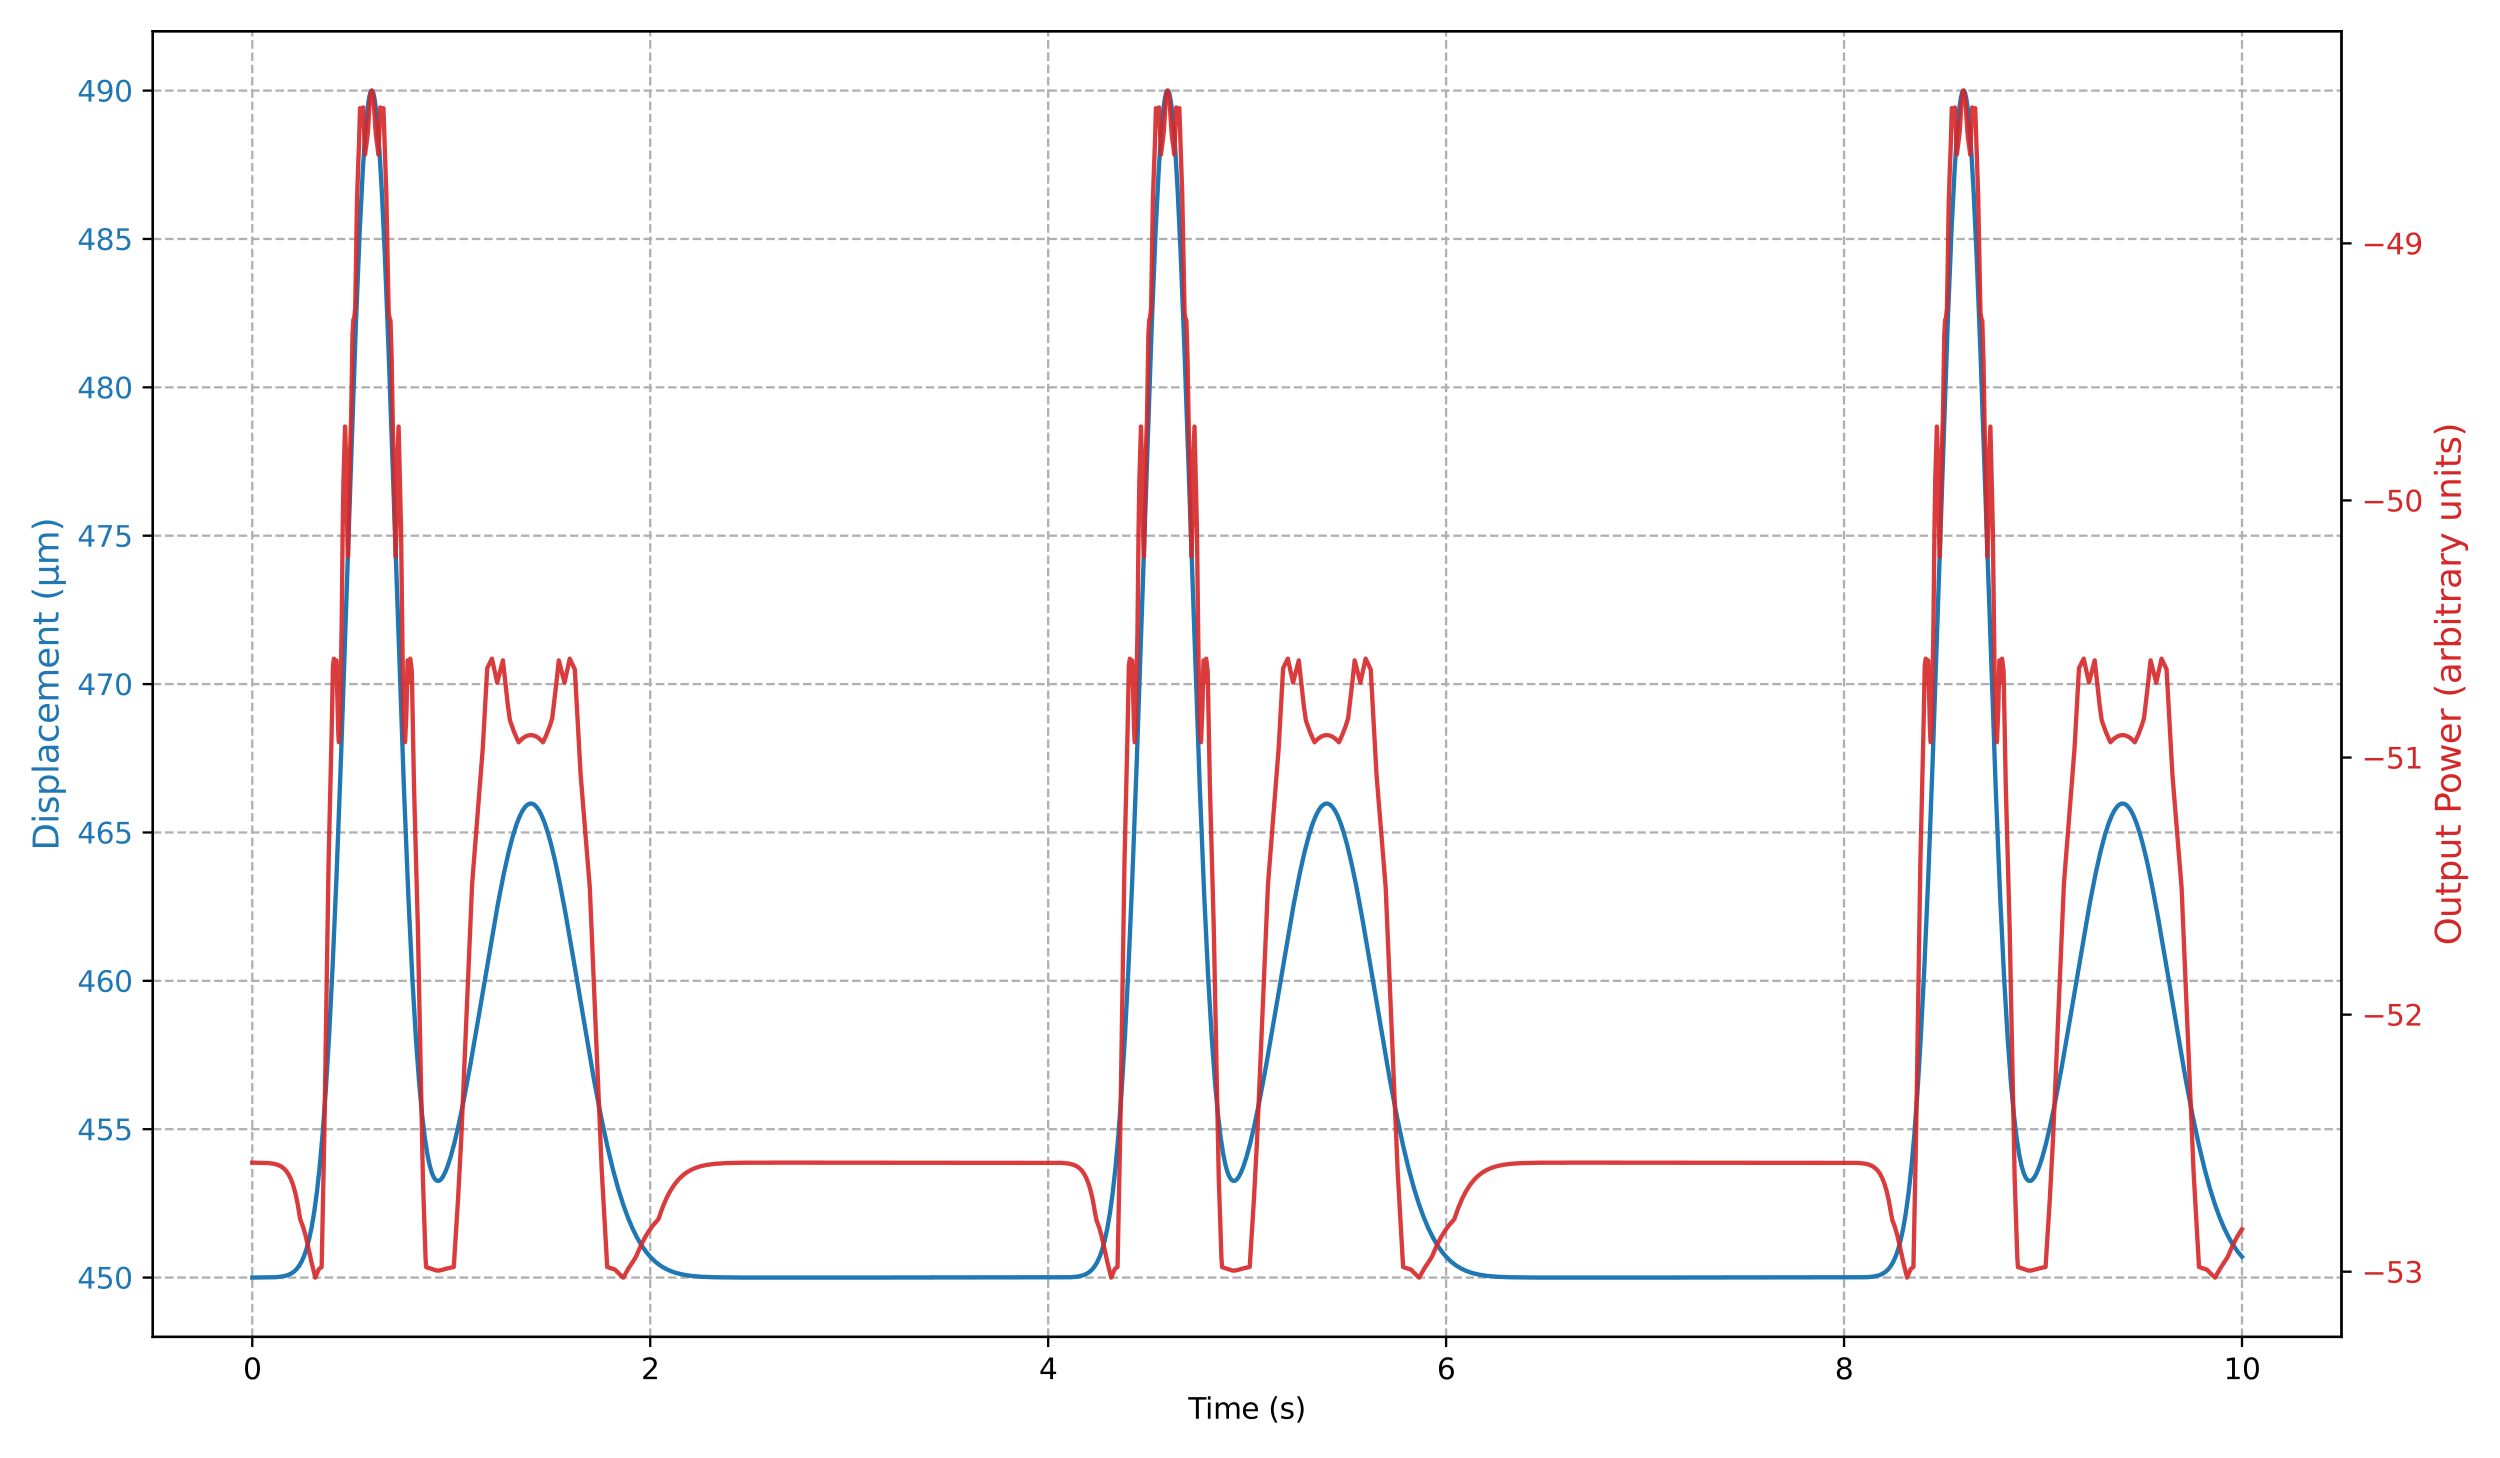 <?xml version="1.0" encoding="utf-8" standalone="no"?>
<!DOCTYPE svg PUBLIC "-//W3C//DTD SVG 1.1//EN"
  "http://www.w3.org/Graphics/SVG/1.1/DTD/svg11.dtd">
<svg xmlns:xlink="http://www.w3.org/1999/xlink" width="864pt" height="504pt" viewBox="0 0 864 504" xmlns="http://www.w3.org/2000/svg" version="1.1">
 <defs>
  <style type="text/css">*{stroke-linejoin: round; stroke-linecap: butt}</style>
 </defs>
 <g id="figure_1">
  <g id="patch_1">
   <path d="M 0 504 
L 864 504 
L 864 0 
L 0 0 
z
" style="fill: #ffffff"/>
  </g>
  <g id="axes_1">
   <g id="patch_2">
    <path d="M 52.805 462.04 
L 809.215 462.04 
L 809.215 10.8 
L 52.805 10.8 
z
" style="fill: #ffffff"/>
   </g>
   <g id="matplotlib.axis_1">
    <g id="xtick_1">
     <g id="line2d_1">
      <path d="M 87.187 462.04 
L 87.187 10.8 
" clip-path="url(#p246aebdfcf)" style="fill: none; stroke-dasharray: 2.96,1.28; stroke-dashoffset: 0; stroke: #b0b0b0; stroke-width: 0.8"/>
     </g>
     <g id="line2d_2">
      <defs>
       <path id="mb5b4cd0e17" d="M 0 0 
L 0 3.5 
" style="stroke: #000000; stroke-width: 0.8"/>
      </defs>
      <g>
       <use xlink:href="#mb5b4cd0e17" x="87.187" y="462.04" style="stroke: #000000; stroke-width: 0.8"/>
      </g>
     </g>
     <g id="text_1">
      <!-- 0 -->
      <g transform="translate(84.006 476.638) scale(0.1 -0.1)">
       <defs>
        <path id="DejaVuSans-30" d="M 2034 4250 
Q 1547 4250 1301 3770 
Q 1056 3291 1056 2328 
Q 1056 1369 1301 889 
Q 1547 409 2034 409 
Q 2525 409 2770 889 
Q 3016 1369 3016 2328 
Q 3016 3291 2770 3770 
Q 2525 4250 2034 4250 
z
M 2034 4750 
Q 2819 4750 3233 4129 
Q 3647 3509 3647 2328 
Q 3647 1150 3233 529 
Q 2819 -91 2034 -91 
Q 1250 -91 836 529 
Q 422 1150 422 2328 
Q 422 3509 836 4129 
Q 1250 4750 2034 4750 
z
" transform="scale(0.016)"/>
       </defs>
       <use xlink:href="#DejaVuSans-30"/>
      </g>
     </g>
    </g>
    <g id="xtick_2">
     <g id="line2d_3">
      <path d="M 224.717 462.04 
L 224.717 10.8 
" clip-path="url(#p246aebdfcf)" style="fill: none; stroke-dasharray: 2.96,1.28; stroke-dashoffset: 0; stroke: #b0b0b0; stroke-width: 0.8"/>
     </g>
     <g id="line2d_4">
      <g>
       <use xlink:href="#mb5b4cd0e17" x="224.717" y="462.04" style="stroke: #000000; stroke-width: 0.8"/>
      </g>
     </g>
     <g id="text_2">
      <!-- 2 -->
      <g transform="translate(221.536 476.638) scale(0.1 -0.1)">
       <defs>
        <path id="DejaVuSans-32" d="M 1228 531 
L 3431 531 
L 3431 0 
L 469 0 
L 469 531 
Q 828 903 1448 1529 
Q 2069 2156 2228 2338 
Q 2531 2678 2651 2914 
Q 2772 3150 2772 3378 
Q 2772 3750 2511 3984 
Q 2250 4219 1831 4219 
Q 1534 4219 1204 4116 
Q 875 4013 500 3803 
L 500 4441 
Q 881 4594 1212 4672 
Q 1544 4750 1819 4750 
Q 2544 4750 2975 4387 
Q 3406 4025 3406 3419 
Q 3406 3131 3298 2873 
Q 3191 2616 2906 2266 
Q 2828 2175 2409 1742 
Q 1991 1309 1228 531 
z
" transform="scale(0.016)"/>
       </defs>
       <use xlink:href="#DejaVuSans-32"/>
      </g>
     </g>
    </g>
    <g id="xtick_3">
     <g id="line2d_5">
      <path d="M 362.247 462.04 
L 362.247 10.8 
" clip-path="url(#p246aebdfcf)" style="fill: none; stroke-dasharray: 2.96,1.28; stroke-dashoffset: 0; stroke: #b0b0b0; stroke-width: 0.8"/>
     </g>
     <g id="line2d_6">
      <g>
       <use xlink:href="#mb5b4cd0e17" x="362.247" y="462.04" style="stroke: #000000; stroke-width: 0.8"/>
      </g>
     </g>
     <g id="text_3">
      <!-- 4 -->
      <g transform="translate(359.066 476.638) scale(0.1 -0.1)">
       <defs>
        <path id="DejaVuSans-34" d="M 2419 4116 
L 825 1625 
L 2419 1625 
L 2419 4116 
z
M 2253 4666 
L 3047 4666 
L 3047 1625 
L 3713 1625 
L 3713 1100 
L 3047 1100 
L 3047 0 
L 2419 0 
L 2419 1100 
L 313 1100 
L 313 1709 
L 2253 4666 
z
" transform="scale(0.016)"/>
       </defs>
       <use xlink:href="#DejaVuSans-34"/>
      </g>
     </g>
    </g>
    <g id="xtick_4">
     <g id="line2d_7">
      <path d="M 499.777 462.04 
L 499.777 10.8 
" clip-path="url(#p246aebdfcf)" style="fill: none; stroke-dasharray: 2.96,1.28; stroke-dashoffset: 0; stroke: #b0b0b0; stroke-width: 0.8"/>
     </g>
     <g id="line2d_8">
      <g>
       <use xlink:href="#mb5b4cd0e17" x="499.777" y="462.04" style="stroke: #000000; stroke-width: 0.8"/>
      </g>
     </g>
     <g id="text_4">
      <!-- 6 -->
      <g transform="translate(496.595 476.638) scale(0.1 -0.1)">
       <defs>
        <path id="DejaVuSans-36" d="M 2113 2584 
Q 1688 2584 1439 2293 
Q 1191 2003 1191 1497 
Q 1191 994 1439 701 
Q 1688 409 2113 409 
Q 2538 409 2786 701 
Q 3034 994 3034 1497 
Q 3034 2003 2786 2293 
Q 2538 2584 2113 2584 
z
M 3366 4563 
L 3366 3988 
Q 3128 4100 2886 4159 
Q 2644 4219 2406 4219 
Q 1781 4219 1451 3797 
Q 1122 3375 1075 2522 
Q 1259 2794 1537 2939 
Q 1816 3084 2150 3084 
Q 2853 3084 3261 2657 
Q 3669 2231 3669 1497 
Q 3669 778 3244 343 
Q 2819 -91 2113 -91 
Q 1303 -91 875 529 
Q 447 1150 447 2328 
Q 447 3434 972 4092 
Q 1497 4750 2381 4750 
Q 2619 4750 2861 4703 
Q 3103 4656 3366 4563 
z
" transform="scale(0.016)"/>
       </defs>
       <use xlink:href="#DejaVuSans-36"/>
      </g>
     </g>
    </g>
    <g id="xtick_5">
     <g id="line2d_9">
      <path d="M 637.306 462.04 
L 637.306 10.8 
" clip-path="url(#p246aebdfcf)" style="fill: none; stroke-dasharray: 2.96,1.28; stroke-dashoffset: 0; stroke: #b0b0b0; stroke-width: 0.8"/>
     </g>
     <g id="line2d_10">
      <g>
       <use xlink:href="#mb5b4cd0e17" x="637.306" y="462.04" style="stroke: #000000; stroke-width: 0.8"/>
      </g>
     </g>
     <g id="text_5">
      <!-- 8 -->
      <g transform="translate(634.125 476.638) scale(0.1 -0.1)">
       <defs>
        <path id="DejaVuSans-38" d="M 2034 2216 
Q 1584 2216 1326 1975 
Q 1069 1734 1069 1313 
Q 1069 891 1326 650 
Q 1584 409 2034 409 
Q 2484 409 2743 651 
Q 3003 894 3003 1313 
Q 3003 1734 2745 1975 
Q 2488 2216 2034 2216 
z
M 1403 2484 
Q 997 2584 770 2862 
Q 544 3141 544 3541 
Q 544 4100 942 4425 
Q 1341 4750 2034 4750 
Q 2731 4750 3128 4425 
Q 3525 4100 3525 3541 
Q 3525 3141 3298 2862 
Q 3072 2584 2669 2484 
Q 3125 2378 3379 2068 
Q 3634 1759 3634 1313 
Q 3634 634 3220 271 
Q 2806 -91 2034 -91 
Q 1263 -91 848 271 
Q 434 634 434 1313 
Q 434 1759 690 2068 
Q 947 2378 1403 2484 
z
M 1172 3481 
Q 1172 3119 1398 2916 
Q 1625 2713 2034 2713 
Q 2441 2713 2670 2916 
Q 2900 3119 2900 3481 
Q 2900 3844 2670 4047 
Q 2441 4250 2034 4250 
Q 1625 4250 1398 4047 
Q 1172 3844 1172 3481 
z
" transform="scale(0.016)"/>
       </defs>
       <use xlink:href="#DejaVuSans-38"/>
      </g>
     </g>
    </g>
    <g id="xtick_6">
     <g id="line2d_11">
      <path d="M 774.836 462.04 
L 774.836 10.8 
" clip-path="url(#p246aebdfcf)" style="fill: none; stroke-dasharray: 2.96,1.28; stroke-dashoffset: 0; stroke: #b0b0b0; stroke-width: 0.8"/>
     </g>
     <g id="line2d_12">
      <g>
       <use xlink:href="#mb5b4cd0e17" x="774.836" y="462.04" style="stroke: #000000; stroke-width: 0.8"/>
      </g>
     </g>
     <g id="text_6">
      <!-- 10 -->
      <g transform="translate(768.474 476.638) scale(0.1 -0.1)">
       <defs>
        <path id="DejaVuSans-31" d="M 794 531 
L 1825 531 
L 1825 4091 
L 703 3866 
L 703 4441 
L 1819 4666 
L 2450 4666 
L 2450 531 
L 3481 531 
L 3481 0 
L 794 0 
L 794 531 
z
" transform="scale(0.016)"/>
       </defs>
       <use xlink:href="#DejaVuSans-31"/>
       <use xlink:href="#DejaVuSans-30" x="63.623"/>
      </g>
     </g>
    </g>
    <g id="text_7">
     <!-- Time (s) -->
     <g transform="translate(410.681 490.317) scale(0.1 -0.1)">
      <defs>
       <path id="DejaVuSans-54" d="M -19 4666 
L 3928 4666 
L 3928 4134 
L 2272 4134 
L 2272 0 
L 1638 0 
L 1638 4134 
L -19 4134 
L -19 4666 
z
" transform="scale(0.016)"/>
       <path id="DejaVuSans-69" d="M 603 3500 
L 1178 3500 
L 1178 0 
L 603 0 
L 603 3500 
z
M 603 4863 
L 1178 4863 
L 1178 4134 
L 603 4134 
L 603 4863 
z
" transform="scale(0.016)"/>
       <path id="DejaVuSans-6d" d="M 3328 2828 
Q 3544 3216 3844 3400 
Q 4144 3584 4550 3584 
Q 5097 3584 5394 3201 
Q 5691 2819 5691 2113 
L 5691 0 
L 5113 0 
L 5113 2094 
Q 5113 2597 4934 2840 
Q 4756 3084 4391 3084 
Q 3944 3084 3684 2787 
Q 3425 2491 3425 1978 
L 3425 0 
L 2847 0 
L 2847 2094 
Q 2847 2600 2669 2842 
Q 2491 3084 2119 3084 
Q 1678 3084 1418 2786 
Q 1159 2488 1159 1978 
L 1159 0 
L 581 0 
L 581 3500 
L 1159 3500 
L 1159 2956 
Q 1356 3278 1631 3431 
Q 1906 3584 2284 3584 
Q 2666 3584 2933 3390 
Q 3200 3197 3328 2828 
z
" transform="scale(0.016)"/>
       <path id="DejaVuSans-65" d="M 3597 1894 
L 3597 1613 
L 953 1613 
Q 991 1019 1311 708 
Q 1631 397 2203 397 
Q 2534 397 2845 478 
Q 3156 559 3463 722 
L 3463 178 
Q 3153 47 2828 -22 
Q 2503 -91 2169 -91 
Q 1331 -91 842 396 
Q 353 884 353 1716 
Q 353 2575 817 3079 
Q 1281 3584 2069 3584 
Q 2775 3584 3186 3129 
Q 3597 2675 3597 1894 
z
M 3022 2063 
Q 3016 2534 2758 2815 
Q 2500 3097 2075 3097 
Q 1594 3097 1305 2825 
Q 1016 2553 972 2059 
L 3022 2063 
z
" transform="scale(0.016)"/>
       <path id="DejaVuSans-20" transform="scale(0.016)"/>
       <path id="DejaVuSans-28" d="M 1984 4856 
Q 1566 4138 1362 3434 
Q 1159 2731 1159 2009 
Q 1159 1288 1364 580 
Q 1569 -128 1984 -844 
L 1484 -844 
Q 1016 -109 783 600 
Q 550 1309 550 2009 
Q 550 2706 781 3412 
Q 1013 4119 1484 4856 
L 1984 4856 
z
" transform="scale(0.016)"/>
       <path id="DejaVuSans-73" d="M 2834 3397 
L 2834 2853 
Q 2591 2978 2328 3040 
Q 2066 3103 1784 3103 
Q 1356 3103 1142 2972 
Q 928 2841 928 2578 
Q 928 2378 1081 2264 
Q 1234 2150 1697 2047 
L 1894 2003 
Q 2506 1872 2764 1633 
Q 3022 1394 3022 966 
Q 3022 478 2636 193 
Q 2250 -91 1575 -91 
Q 1294 -91 989 -36 
Q 684 19 347 128 
L 347 722 
Q 666 556 975 473 
Q 1284 391 1588 391 
Q 1994 391 2212 530 
Q 2431 669 2431 922 
Q 2431 1156 2273 1281 
Q 2116 1406 1581 1522 
L 1381 1569 
Q 847 1681 609 1914 
Q 372 2147 372 2553 
Q 372 3047 722 3315 
Q 1072 3584 1716 3584 
Q 2034 3584 2315 3537 
Q 2597 3491 2834 3397 
z
" transform="scale(0.016)"/>
       <path id="DejaVuSans-29" d="M 513 4856 
L 1013 4856 
Q 1481 4119 1714 3412 
Q 1947 2706 1947 2009 
Q 1947 1309 1714 600 
Q 1481 -109 1013 -844 
L 513 -844 
Q 928 -128 1133 580 
Q 1338 1288 1338 2009 
Q 1338 2731 1133 3434 
Q 928 4138 513 4856 
z
" transform="scale(0.016)"/>
      </defs>
      <use xlink:href="#DejaVuSans-54"/>
      <use xlink:href="#DejaVuSans-69" x="57.959"/>
      <use xlink:href="#DejaVuSans-6d" x="85.742"/>
      <use xlink:href="#DejaVuSans-65" x="183.154"/>
      <use xlink:href="#DejaVuSans-20" x="244.678"/>
      <use xlink:href="#DejaVuSans-28" x="276.465"/>
      <use xlink:href="#DejaVuSans-73" x="315.479"/>
      <use xlink:href="#DejaVuSans-29" x="367.578"/>
     </g>
    </g>
   </g>
   <g id="matplotlib.axis_2">
    <g id="ytick_1">
     <g id="line2d_13">
      <path d="M 52.805 441.529 
L 809.215 441.529 
" clip-path="url(#p246aebdfcf)" style="fill: none; stroke-dasharray: 2.96,1.28; stroke-dashoffset: 0; stroke: #b0b0b0; stroke-width: 0.8"/>
     </g>
     <g id="line2d_14">
      <defs>
       <path id="mfb9c9b7473" d="M 0 0 
L -3.5 0 
" style="stroke: #000000; stroke-width: 0.8"/>
      </defs>
      <g>
       <use xlink:href="#mfb9c9b7473" x="52.805" y="441.529" style="stroke: #000000; stroke-width: 0.8"/>
      </g>
     </g>
     <g id="text_8">
      <!-- 450 -->
      <g style="fill: #1f77b4" transform="translate(26.718 445.328) scale(0.1 -0.1)">
       <defs>
        <path id="DejaVuSans-35" d="M 691 4666 
L 3169 4666 
L 3169 4134 
L 1269 4134 
L 1269 2991 
Q 1406 3038 1543 3061 
Q 1681 3084 1819 3084 
Q 2600 3084 3056 2656 
Q 3513 2228 3513 1497 
Q 3513 744 3044 326 
Q 2575 -91 1722 -91 
Q 1428 -91 1123 -41 
Q 819 9 494 109 
L 494 744 
Q 775 591 1075 516 
Q 1375 441 1709 441 
Q 2250 441 2565 725 
Q 2881 1009 2881 1497 
Q 2881 1984 2565 2268 
Q 2250 2553 1709 2553 
Q 1456 2553 1204 2497 
Q 953 2441 691 2322 
L 691 4666 
z
" transform="scale(0.016)"/>
       </defs>
       <use xlink:href="#DejaVuSans-34"/>
       <use xlink:href="#DejaVuSans-35" x="63.623"/>
       <use xlink:href="#DejaVuSans-30" x="127.246"/>
      </g>
     </g>
    </g>
    <g id="ytick_2">
     <g id="line2d_15">
      <path d="M 52.805 390.252 
L 809.215 390.252 
" clip-path="url(#p246aebdfcf)" style="fill: none; stroke-dasharray: 2.96,1.28; stroke-dashoffset: 0; stroke: #b0b0b0; stroke-width: 0.8"/>
     </g>
     <g id="line2d_16">
      <g>
       <use xlink:href="#mfb9c9b7473" x="52.805" y="390.252" style="stroke: #000000; stroke-width: 0.8"/>
      </g>
     </g>
     <g id="text_9">
      <!-- 455 -->
      <g style="fill: #1f77b4" transform="translate(26.718 394.051) scale(0.1 -0.1)">
       <use xlink:href="#DejaVuSans-34"/>
       <use xlink:href="#DejaVuSans-35" x="63.623"/>
       <use xlink:href="#DejaVuSans-35" x="127.246"/>
      </g>
     </g>
    </g>
    <g id="ytick_3">
     <g id="line2d_17">
      <path d="M 52.805 338.975 
L 809.215 338.975 
" clip-path="url(#p246aebdfcf)" style="fill: none; stroke-dasharray: 2.96,1.28; stroke-dashoffset: 0; stroke: #b0b0b0; stroke-width: 0.8"/>
     </g>
     <g id="line2d_18">
      <g>
       <use xlink:href="#mfb9c9b7473" x="52.805" y="338.975" style="stroke: #000000; stroke-width: 0.8"/>
      </g>
     </g>
     <g id="text_10">
      <!-- 460 -->
      <g style="fill: #1f77b4" transform="translate(26.718 342.774) scale(0.1 -0.1)">
       <use xlink:href="#DejaVuSans-34"/>
       <use xlink:href="#DejaVuSans-36" x="63.623"/>
       <use xlink:href="#DejaVuSans-30" x="127.246"/>
      </g>
     </g>
    </g>
    <g id="ytick_4">
     <g id="line2d_19">
      <path d="M 52.805 287.697 
L 809.215 287.697 
" clip-path="url(#p246aebdfcf)" style="fill: none; stroke-dasharray: 2.96,1.28; stroke-dashoffset: 0; stroke: #b0b0b0; stroke-width: 0.8"/>
     </g>
     <g id="line2d_20">
      <g>
       <use xlink:href="#mfb9c9b7473" x="52.805" y="287.697" style="stroke: #000000; stroke-width: 0.8"/>
      </g>
     </g>
     <g id="text_11">
      <!-- 465 -->
      <g style="fill: #1f77b4" transform="translate(26.718 291.496) scale(0.1 -0.1)">
       <use xlink:href="#DejaVuSans-34"/>
       <use xlink:href="#DejaVuSans-36" x="63.623"/>
       <use xlink:href="#DejaVuSans-35" x="127.246"/>
      </g>
     </g>
    </g>
    <g id="ytick_5">
     <g id="line2d_21">
      <path d="M 52.805 236.42 
L 809.215 236.42 
" clip-path="url(#p246aebdfcf)" style="fill: none; stroke-dasharray: 2.96,1.28; stroke-dashoffset: 0; stroke: #b0b0b0; stroke-width: 0.8"/>
     </g>
     <g id="line2d_22">
      <g>
       <use xlink:href="#mfb9c9b7473" x="52.805" y="236.42" style="stroke: #000000; stroke-width: 0.8"/>
      </g>
     </g>
     <g id="text_12">
      <!-- 470 -->
      <g style="fill: #1f77b4" transform="translate(26.718 240.219) scale(0.1 -0.1)">
       <defs>
        <path id="DejaVuSans-37" d="M 525 4666 
L 3525 4666 
L 3525 4397 
L 1831 0 
L 1172 0 
L 2766 4134 
L 525 4134 
L 525 4666 
z
" transform="scale(0.016)"/>
       </defs>
       <use xlink:href="#DejaVuSans-34"/>
       <use xlink:href="#DejaVuSans-37" x="63.623"/>
       <use xlink:href="#DejaVuSans-30" x="127.246"/>
      </g>
     </g>
    </g>
    <g id="ytick_6">
     <g id="line2d_23">
      <path d="M 52.805 185.143 
L 809.215 185.143 
" clip-path="url(#p246aebdfcf)" style="fill: none; stroke-dasharray: 2.96,1.28; stroke-dashoffset: 0; stroke: #b0b0b0; stroke-width: 0.8"/>
     </g>
     <g id="line2d_24">
      <g>
       <use xlink:href="#mfb9c9b7473" x="52.805" y="185.143" style="stroke: #000000; stroke-width: 0.8"/>
      </g>
     </g>
     <g id="text_13">
      <!-- 475 -->
      <g style="fill: #1f77b4" transform="translate(26.718 188.942) scale(0.1 -0.1)">
       <use xlink:href="#DejaVuSans-34"/>
       <use xlink:href="#DejaVuSans-37" x="63.623"/>
       <use xlink:href="#DejaVuSans-35" x="127.246"/>
      </g>
     </g>
    </g>
    <g id="ytick_7">
     <g id="line2d_25">
      <path d="M 52.805 133.865 
L 809.215 133.865 
" clip-path="url(#p246aebdfcf)" style="fill: none; stroke-dasharray: 2.96,1.28; stroke-dashoffset: 0; stroke: #b0b0b0; stroke-width: 0.8"/>
     </g>
     <g id="line2d_26">
      <g>
       <use xlink:href="#mfb9c9b7473" x="52.805" y="133.865" style="stroke: #000000; stroke-width: 0.8"/>
      </g>
     </g>
     <g id="text_14">
      <!-- 480 -->
      <g style="fill: #1f77b4" transform="translate(26.718 137.665) scale(0.1 -0.1)">
       <use xlink:href="#DejaVuSans-34"/>
       <use xlink:href="#DejaVuSans-38" x="63.623"/>
       <use xlink:href="#DejaVuSans-30" x="127.246"/>
      </g>
     </g>
    </g>
    <g id="ytick_8">
     <g id="line2d_27">
      <path d="M 52.805 82.588 
L 809.215 82.588 
" clip-path="url(#p246aebdfcf)" style="fill: none; stroke-dasharray: 2.96,1.28; stroke-dashoffset: 0; stroke: #b0b0b0; stroke-width: 0.8"/>
     </g>
     <g id="line2d_28">
      <g>
       <use xlink:href="#mfb9c9b7473" x="52.805" y="82.588" style="stroke: #000000; stroke-width: 0.8"/>
      </g>
     </g>
     <g id="text_15">
      <!-- 485 -->
      <g style="fill: #1f77b4" transform="translate(26.718 86.387) scale(0.1 -0.1)">
       <use xlink:href="#DejaVuSans-34"/>
       <use xlink:href="#DejaVuSans-38" x="63.623"/>
       <use xlink:href="#DejaVuSans-35" x="127.246"/>
      </g>
     </g>
    </g>
    <g id="ytick_9">
     <g id="line2d_29">
      <path d="M 52.805 31.311 
L 809.215 31.311 
" clip-path="url(#p246aebdfcf)" style="fill: none; stroke-dasharray: 2.96,1.28; stroke-dashoffset: 0; stroke: #b0b0b0; stroke-width: 0.8"/>
     </g>
     <g id="line2d_30">
      <g>
       <use xlink:href="#mfb9c9b7473" x="52.805" y="31.311" style="stroke: #000000; stroke-width: 0.8"/>
      </g>
     </g>
     <g id="text_16">
      <!-- 490 -->
      <g style="fill: #1f77b4" transform="translate(26.718 35.11) scale(0.1 -0.1)">
       <defs>
        <path id="DejaVuSans-39" d="M 703 97 
L 703 672 
Q 941 559 1184 500 
Q 1428 441 1663 441 
Q 2288 441 2617 861 
Q 2947 1281 2994 2138 
Q 2813 1869 2534 1725 
Q 2256 1581 1919 1581 
Q 1219 1581 811 2004 
Q 403 2428 403 3163 
Q 403 3881 828 4315 
Q 1253 4750 1959 4750 
Q 2769 4750 3195 4129 
Q 3622 3509 3622 2328 
Q 3622 1225 3098 567 
Q 2575 -91 1691 -91 
Q 1453 -91 1209 -44 
Q 966 3 703 97 
z
M 1959 2075 
Q 2384 2075 2632 2365 
Q 2881 2656 2881 3163 
Q 2881 3666 2632 3958 
Q 2384 4250 1959 4250 
Q 1534 4250 1286 3958 
Q 1038 3666 1038 3163 
Q 1038 2656 1286 2365 
Q 1534 2075 1959 2075 
z
" transform="scale(0.016)"/>
       </defs>
       <use xlink:href="#DejaVuSans-34"/>
       <use xlink:href="#DejaVuSans-39" x="63.623"/>
       <use xlink:href="#DejaVuSans-30" x="127.246"/>
      </g>
     </g>
    </g>
    <g id="text_17">
     <!-- Displacement (µm) -->
     <g style="fill: #1f77b4" transform="translate(20.222 293.918) rotate(-90) scale(0.12 -0.12)">
      <defs>
       <path id="DejaVuSans-44" d="M 1259 4147 
L 1259 519 
L 2022 519 
Q 2988 519 3436 956 
Q 3884 1394 3884 2338 
Q 3884 3275 3436 3711 
Q 2988 4147 2022 4147 
L 1259 4147 
z
M 628 4666 
L 1925 4666 
Q 3281 4666 3915 4102 
Q 4550 3538 4550 2338 
Q 4550 1131 3912 565 
Q 3275 0 1925 0 
L 628 0 
L 628 4666 
z
" transform="scale(0.016)"/>
       <path id="DejaVuSans-70" d="M 1159 525 
L 1159 -1331 
L 581 -1331 
L 581 3500 
L 1159 3500 
L 1159 2969 
Q 1341 3281 1617 3432 
Q 1894 3584 2278 3584 
Q 2916 3584 3314 3078 
Q 3713 2572 3713 1747 
Q 3713 922 3314 415 
Q 2916 -91 2278 -91 
Q 1894 -91 1617 61 
Q 1341 213 1159 525 
z
M 3116 1747 
Q 3116 2381 2855 2742 
Q 2594 3103 2138 3103 
Q 1681 3103 1420 2742 
Q 1159 2381 1159 1747 
Q 1159 1113 1420 752 
Q 1681 391 2138 391 
Q 2594 391 2855 752 
Q 3116 1113 3116 1747 
z
" transform="scale(0.016)"/>
       <path id="DejaVuSans-6c" d="M 603 4863 
L 1178 4863 
L 1178 0 
L 603 0 
L 603 4863 
z
" transform="scale(0.016)"/>
       <path id="DejaVuSans-61" d="M 2194 1759 
Q 1497 1759 1228 1600 
Q 959 1441 959 1056 
Q 959 750 1161 570 
Q 1363 391 1709 391 
Q 2188 391 2477 730 
Q 2766 1069 2766 1631 
L 2766 1759 
L 2194 1759 
z
M 3341 1997 
L 3341 0 
L 2766 0 
L 2766 531 
Q 2569 213 2275 61 
Q 1981 -91 1556 -91 
Q 1019 -91 701 211 
Q 384 513 384 1019 
Q 384 1609 779 1909 
Q 1175 2209 1959 2209 
L 2766 2209 
L 2766 2266 
Q 2766 2663 2505 2880 
Q 2244 3097 1772 3097 
Q 1472 3097 1187 3025 
Q 903 2953 641 2809 
L 641 3341 
Q 956 3463 1253 3523 
Q 1550 3584 1831 3584 
Q 2591 3584 2966 3190 
Q 3341 2797 3341 1997 
z
" transform="scale(0.016)"/>
       <path id="DejaVuSans-63" d="M 3122 3366 
L 3122 2828 
Q 2878 2963 2633 3030 
Q 2388 3097 2138 3097 
Q 1578 3097 1268 2742 
Q 959 2388 959 1747 
Q 959 1106 1268 751 
Q 1578 397 2138 397 
Q 2388 397 2633 464 
Q 2878 531 3122 666 
L 3122 134 
Q 2881 22 2623 -34 
Q 2366 -91 2075 -91 
Q 1284 -91 818 406 
Q 353 903 353 1747 
Q 353 2603 823 3093 
Q 1294 3584 2113 3584 
Q 2378 3584 2631 3529 
Q 2884 3475 3122 3366 
z
" transform="scale(0.016)"/>
       <path id="DejaVuSans-6e" d="M 3513 2113 
L 3513 0 
L 2938 0 
L 2938 2094 
Q 2938 2591 2744 2837 
Q 2550 3084 2163 3084 
Q 1697 3084 1428 2787 
Q 1159 2491 1159 1978 
L 1159 0 
L 581 0 
L 581 3500 
L 1159 3500 
L 1159 2956 
Q 1366 3272 1645 3428 
Q 1925 3584 2291 3584 
Q 2894 3584 3203 3211 
Q 3513 2838 3513 2113 
z
" transform="scale(0.016)"/>
       <path id="DejaVuSans-74" d="M 1172 4494 
L 1172 3500 
L 2356 3500 
L 2356 3053 
L 1172 3053 
L 1172 1153 
Q 1172 725 1289 603 
Q 1406 481 1766 481 
L 2356 481 
L 2356 0 
L 1766 0 
Q 1100 0 847 248 
Q 594 497 594 1153 
L 594 3053 
L 172 3053 
L 172 3500 
L 594 3500 
L 594 4494 
L 1172 4494 
z
" transform="scale(0.016)"/>
       <path id="DejaVuSans-b5" d="M 544 -1331 
L 544 3500 
L 1119 3500 
L 1119 1325 
Q 1119 872 1334 640 
Q 1550 409 1972 409 
Q 2434 409 2667 671 
Q 2900 934 2900 1459 
L 2900 3500 
L 3475 3500 
L 3475 806 
Q 3475 619 3529 530 
Q 3584 441 3700 441 
Q 3728 441 3778 458 
Q 3828 475 3916 513 
L 3916 50 
Q 3788 -22 3673 -56 
Q 3559 -91 3450 -91 
Q 3234 -91 3106 31 
Q 2978 153 2931 403 
Q 2775 156 2548 32 
Q 2322 -91 2016 -91 
Q 1697 -91 1473 31 
Q 1250 153 1119 397 
L 1119 -1331 
L 544 -1331 
z
" transform="scale(0.016)"/>
      </defs>
      <use xlink:href="#DejaVuSans-44"/>
      <use xlink:href="#DejaVuSans-69" x="77.002"/>
      <use xlink:href="#DejaVuSans-73" x="104.785"/>
      <use xlink:href="#DejaVuSans-70" x="156.885"/>
      <use xlink:href="#DejaVuSans-6c" x="220.361"/>
      <use xlink:href="#DejaVuSans-61" x="248.145"/>
      <use xlink:href="#DejaVuSans-63" x="309.424"/>
      <use xlink:href="#DejaVuSans-65" x="364.404"/>
      <use xlink:href="#DejaVuSans-6d" x="425.928"/>
      <use xlink:href="#DejaVuSans-65" x="523.34"/>
      <use xlink:href="#DejaVuSans-6e" x="584.863"/>
      <use xlink:href="#DejaVuSans-74" x="648.242"/>
      <use xlink:href="#DejaVuSans-20" x="687.451"/>
      <use xlink:href="#DejaVuSans-28" x="719.238"/>
      <use xlink:href="#DejaVuSans-b5" x="758.252"/>
      <use xlink:href="#DejaVuSans-6d" x="821.875"/>
      <use xlink:href="#DejaVuSans-29" x="919.287"/>
     </g>
    </g>
   </g>
   <g id="line2d_31">
    <path d="M 87.187 441.528 
L 95.157 441.409 
L 97.56 441.157 
L 99.163 440.774 
L 100.414 440.251 
L 101.477 439.566 
L 102.432 438.682 
L 103.33 437.541 
L 104.196 436.07 
L 105.056 434.155 
L 105.915 431.676 
L 106.785 428.462 
L 107.676 424.284 
L 108.587 418.897 
L 109.526 411.962 
L 110.499 403.052 
L 111.516 391.594 
L 112.586 376.931 
L 113.72 358.18 
L 114.944 334.108 
L 116.299 302.883 
L 117.887 260.834 
L 120.167 193.827 
L 122.973 112.634 
L 124.341 79.354 
L 125.407 58.471 
L 126.277 45.455 
L 126.992 37.788 
L 127.573 33.703 
L 128.023 31.902 
L 128.346 31.355 
L 128.56 31.336 
L 128.766 31.578 
L 129.041 32.295 
L 129.409 33.956 
L 129.877 37.21 
L 130.451 42.911 
L 131.145 52.201 
L 131.981 66.583 
L 132.995 88.152 
L 134.277 120.514 
L 136.186 174.992 
L 139.583 271.993 
L 141.168 310.577 
L 142.519 338.304 
L 143.729 358.79 
L 144.84 374.003 
L 145.868 385.187 
L 146.824 393.283 
L 147.707 398.978 
L 148.519 402.85 
L 149.258 405.366 
L 149.918 406.884 
L 150.499 407.708 
L 151.005 408.07 
L 151.462 408.138 
L 151.923 407.976 
L 152.438 407.543 
L 153.047 406.721 
L 153.779 405.33 
L 154.659 403.15 
L 155.715 399.906 
L 156.98 395.258 
L 158.49 388.823 
L 160.295 380.107 
L 162.492 368.344 
L 165.421 351.348 
L 172.033 312.606 
L 174.12 301.931 
L 175.822 294.328 
L 177.28 288.784 
L 178.548 284.788 
L 179.662 281.972 
L 180.642 280.063 
L 181.505 278.839 
L 182.265 278.123 
L 182.942 277.776 
L 183.565 277.699 
L 184.173 277.849 
L 184.809 278.244 
L 185.504 278.95 
L 186.277 280.069 
L 187.151 281.746 
L 188.134 284.142 
L 189.245 287.463 
L 190.503 291.963 
L 191.94 297.966 
L 193.618 305.977 
L 195.657 316.86 
L 198.456 333.117 
L 205.263 373.086 
L 207.715 385.9 
L 209.85 395.917 
L 211.803 404.044 
L 213.629 410.719 
L 215.365 416.25 
L 217.036 420.851 
L 218.655 424.674 
L 220.237 427.853 
L 221.795 430.496 
L 223.345 432.699 
L 224.903 434.531 
L 226.484 436.053 
L 228.117 437.319 
L 229.833 438.368 
L 231.676 439.234 
L 233.708 439.94 
L 236.019 440.501 
L 238.762 440.932 
L 242.228 441.24 
L 247.097 441.432 
L 255.809 441.518 
L 297.649 441.529 
L 370.059 441.418 
L 372.527 441.172 
L 374.153 440.796 
L 375.415 440.281 
L 376.485 439.606 
L 377.444 438.734 
L 378.341 437.612 
L 379.211 436.156 
L 380.071 434.267 
L 380.93 431.82 
L 381.8 428.647 
L 382.687 424.535 
L 383.598 419.213 
L 384.537 412.356 
L 385.51 403.537 
L 386.524 392.231 
L 387.59 377.755 
L 388.721 359.23 
L 389.938 335.494 
L 391.286 304.663 
L 392.858 263.332 
L 395.058 198.902 
L 398.046 112.27 
L 399.411 79.129 
L 400.473 58.353 
L 401.343 45.368 
L 402.058 37.728 
L 402.636 33.685 
L 403.086 31.893 
L 403.409 31.352 
L 403.623 31.338 
L 403.829 31.584 
L 404.107 32.318 
L 404.475 33.994 
L 404.943 37.267 
L 405.521 43.03 
L 406.219 52.411 
L 407.054 66.847 
L 408.072 88.552 
L 409.361 121.164 
L 411.29 176.312 
L 414.628 271.633 
L 416.217 310.346 
L 417.568 338.111 
L 418.782 358.685 
L 419.892 373.919 
L 420.92 385.121 
L 421.876 393.232 
L 422.76 398.94 
L 423.571 402.822 
L 424.311 405.347 
L 424.971 406.872 
L 425.552 407.701 
L 426.057 408.067 
L 426.514 408.138 
L 426.975 407.98 
L 427.488 407.554 
L 428.096 406.737 
L 428.825 405.36 
L 429.702 403.197 
L 430.754 399.975 
L 432.016 395.354 
L 433.522 388.948 
L 435.323 380.264 
L 437.513 368.555 
L 440.422 351.697 
L 447.141 312.346 
L 449.217 301.75 
L 450.916 294.186 
L 452.367 288.689 
L 453.632 284.72 
L 454.746 281.919 
L 455.726 280.023 
L 456.585 278.815 
L 457.342 278.111 
L 458.016 277.771 
L 458.638 277.7 
L 459.247 277.855 
L 459.883 278.255 
L 460.577 278.966 
L 461.354 280.098 
L 462.228 281.783 
L 463.211 284.188 
L 464.321 287.519 
L 465.58 292.03 
L 467.02 298.058 
L 468.702 306.099 
L 470.748 317.032 
L 473.563 333.405 
L 480.278 372.841 
L 482.737 385.712 
L 484.875 395.764 
L 486.828 403.91 
L 488.657 410.614 
L 490.397 416.169 
L 492.068 420.781 
L 493.687 424.614 
L 495.269 427.802 
L 496.827 430.453 
L 498.377 432.663 
L 499.935 434.501 
L 501.516 436.029 
L 503.15 437.3 
L 504.865 438.354 
L 506.705 439.221 
L 508.733 439.929 
L 511.037 440.493 
L 513.77 440.926 
L 517.219 441.236 
L 522.053 441.43 
L 530.645 441.517 
L 570.415 441.529 
L 645.118 441.418 
L 647.587 441.172 
L 649.213 440.796 
L 650.475 440.281 
L 651.544 439.606 
L 652.503 438.734 
L 653.401 437.612 
L 654.271 436.156 
L 655.13 434.267 
L 655.99 431.82 
L 656.86 428.647 
L 657.747 424.535 
L 658.658 419.213 
L 659.597 412.356 
L 660.57 403.537 
L 661.584 392.231 
L 662.65 377.755 
L 663.781 359.23 
L 664.998 335.494 
L 666.346 304.663 
L 667.917 263.332 
L 670.118 198.902 
L 673.105 112.27 
L 674.47 79.129 
L 675.533 58.353 
L 676.403 45.368 
L 677.118 37.728 
L 677.695 33.685 
L 678.146 31.893 
L 678.469 31.352 
L 678.682 31.338 
L 678.889 31.584 
L 679.167 32.318 
L 679.535 33.994 
L 680.003 37.267 
L 680.58 43.03 
L 681.278 52.411 
L 682.114 66.847 
L 683.131 88.552 
L 684.421 121.164 
L 686.35 176.312 
L 689.688 271.633 
L 691.277 310.346 
L 692.628 338.111 
L 693.841 358.685 
L 694.952 373.919 
L 695.98 385.121 
L 696.936 393.232 
L 697.819 398.94 
L 698.631 402.822 
L 699.37 405.347 
L 700.03 406.872 
L 700.611 407.701 
L 701.117 408.067 
L 701.574 408.138 
L 702.035 407.98 
L 702.547 407.554 
L 703.156 406.737 
L 703.885 405.36 
L 704.761 403.197 
L 705.813 399.975 
L 707.075 395.354 
L 708.581 388.948 
L 710.383 380.264 
L 712.573 368.555 
L 715.482 351.697 
L 722.2 312.346 
L 724.277 301.75 
L 725.975 294.186 
L 727.426 288.689 
L 728.691 284.72 
L 729.805 281.919 
L 730.785 280.023 
L 731.645 278.815 
L 732.401 278.111 
L 733.075 277.771 
L 733.698 277.7 
L 734.306 277.855 
L 734.942 278.255 
L 735.637 278.966 
L 736.414 280.098 
L 737.287 281.783 
L 738.27 284.188 
L 739.381 287.519 
L 740.639 292.03 
L 742.08 298.058 
L 743.761 306.099 
L 745.807 317.032 
L 748.623 333.405 
L 755.338 372.841 
L 757.796 385.712 
L 759.935 395.764 
L 761.888 403.91 
L 763.717 410.614 
L 765.457 416.169 
L 767.128 420.781 
L 768.747 424.614 
L 770.329 427.802 
L 771.886 430.453 
L 773.437 432.663 
L 774.833 434.327 
L 774.833 434.327 
" clip-path="url(#p246aebdfcf)" style="fill: none; stroke: #1f77b4; stroke-width: 1.5; stroke-linecap: square"/>
   </g>
   <g id="patch_3">
    <path d="M 52.805 462.04 
L 52.805 10.8 
" style="fill: none; stroke: #000000; stroke-width: 0.8; stroke-linejoin: miter; stroke-linecap: square"/>
   </g>
   <g id="patch_4">
    <path d="M 809.215 462.04 
L 809.215 10.8 
" style="fill: none; stroke: #000000; stroke-width: 0.8; stroke-linejoin: miter; stroke-linecap: square"/>
   </g>
   <g id="patch_5">
    <path d="M 52.805 462.04 
L 809.215 462.04 
" style="fill: none; stroke: #000000; stroke-width: 0.8; stroke-linejoin: miter; stroke-linecap: square"/>
   </g>
   <g id="patch_6">
    <path d="M 52.805 10.8 
L 809.215 10.8 
" style="fill: none; stroke: #000000; stroke-width: 0.8; stroke-linejoin: miter; stroke-linecap: square"/>
   </g>
  </g>
  <g id="axes_2">
   <g id="matplotlib.axis_3">
    <g id="ytick_10">
     <g id="line2d_32">
      <defs>
       <path id="m172cea38b2" d="M 0 0 
L 3.5 0 
" style="stroke: #000000; stroke-width: 0.8"/>
      </defs>
      <g>
       <use xlink:href="#m172cea38b2" x="809.215" y="439.503" style="stroke: #000000; stroke-width: 0.8"/>
      </g>
     </g>
     <g id="text_18">
      <!-- −53 -->
      <g style="fill: #d62728" transform="translate(816.215 443.302) scale(0.1 -0.1)">
       <defs>
        <path id="DejaVuSans-2212" d="M 678 2272 
L 4684 2272 
L 4684 1741 
L 678 1741 
L 678 2272 
z
" transform="scale(0.016)"/>
        <path id="DejaVuSans-33" d="M 2597 2516 
Q 3050 2419 3304 2112 
Q 3559 1806 3559 1356 
Q 3559 666 3084 287 
Q 2609 -91 1734 -91 
Q 1441 -91 1130 -33 
Q 819 25 488 141 
L 488 750 
Q 750 597 1062 519 
Q 1375 441 1716 441 
Q 2309 441 2620 675 
Q 2931 909 2931 1356 
Q 2931 1769 2642 2001 
Q 2353 2234 1838 2234 
L 1294 2234 
L 1294 2753 
L 1863 2753 
Q 2328 2753 2575 2939 
Q 2822 3125 2822 3475 
Q 2822 3834 2567 4026 
Q 2313 4219 1838 4219 
Q 1578 4219 1281 4162 
Q 984 4106 628 3988 
L 628 4550 
Q 988 4650 1302 4700 
Q 1616 4750 1894 4750 
Q 2613 4750 3031 4423 
Q 3450 4097 3450 3541 
Q 3450 3153 3228 2886 
Q 3006 2619 2597 2516 
z
" transform="scale(0.016)"/>
       </defs>
       <use xlink:href="#DejaVuSans-2212"/>
       <use xlink:href="#DejaVuSans-35" x="83.789"/>
       <use xlink:href="#DejaVuSans-33" x="147.412"/>
      </g>
     </g>
    </g>
    <g id="ytick_11">
     <g id="line2d_33">
      <g>
       <use xlink:href="#m172cea38b2" x="809.215" y="350.653" style="stroke: #000000; stroke-width: 0.8"/>
      </g>
     </g>
     <g id="text_19">
      <!-- −52 -->
      <g style="fill: #d62728" transform="translate(816.215 354.453) scale(0.1 -0.1)">
       <use xlink:href="#DejaVuSans-2212"/>
       <use xlink:href="#DejaVuSans-35" x="83.789"/>
       <use xlink:href="#DejaVuSans-32" x="147.412"/>
      </g>
     </g>
    </g>
    <g id="ytick_12">
     <g id="line2d_34">
      <g>
       <use xlink:href="#m172cea38b2" x="809.215" y="261.804" style="stroke: #000000; stroke-width: 0.8"/>
      </g>
     </g>
     <g id="text_20">
      <!-- −51 -->
      <g style="fill: #d62728" transform="translate(816.215 265.603) scale(0.1 -0.1)">
       <use xlink:href="#DejaVuSans-2212"/>
       <use xlink:href="#DejaVuSans-35" x="83.789"/>
       <use xlink:href="#DejaVuSans-31" x="147.412"/>
      </g>
     </g>
    </g>
    <g id="ytick_13">
     <g id="line2d_35">
      <g>
       <use xlink:href="#m172cea38b2" x="809.215" y="172.955" style="stroke: #000000; stroke-width: 0.8"/>
      </g>
     </g>
     <g id="text_21">
      <!-- −50 -->
      <g style="fill: #d62728" transform="translate(816.215 176.754) scale(0.1 -0.1)">
       <use xlink:href="#DejaVuSans-2212"/>
       <use xlink:href="#DejaVuSans-35" x="83.789"/>
       <use xlink:href="#DejaVuSans-30" x="147.412"/>
      </g>
     </g>
    </g>
    <g id="ytick_14">
     <g id="line2d_36">
      <g>
       <use xlink:href="#m172cea38b2" x="809.215" y="84.105" style="stroke: #000000; stroke-width: 0.8"/>
      </g>
     </g>
     <g id="text_22">
      <!-- −49 -->
      <g style="fill: #d62728" transform="translate(816.215 87.905) scale(0.1 -0.1)">
       <use xlink:href="#DejaVuSans-2212"/>
       <use xlink:href="#DejaVuSans-34" x="83.789"/>
       <use xlink:href="#DejaVuSans-39" x="147.412"/>
      </g>
     </g>
    </g>
    <g id="text_23">
     <!-- Output Power (arbitrary units) -->
     <g style="fill: #d62728" transform="translate(850.438 326.683) rotate(-90) scale(0.12 -0.12)">
      <defs>
       <path id="DejaVuSans-4f" d="M 2522 4238 
Q 1834 4238 1429 3725 
Q 1025 3213 1025 2328 
Q 1025 1447 1429 934 
Q 1834 422 2522 422 
Q 3209 422 3611 934 
Q 4013 1447 4013 2328 
Q 4013 3213 3611 3725 
Q 3209 4238 2522 4238 
z
M 2522 4750 
Q 3503 4750 4090 4092 
Q 4678 3434 4678 2328 
Q 4678 1225 4090 567 
Q 3503 -91 2522 -91 
Q 1538 -91 948 565 
Q 359 1222 359 2328 
Q 359 3434 948 4092 
Q 1538 4750 2522 4750 
z
" transform="scale(0.016)"/>
       <path id="DejaVuSans-75" d="M 544 1381 
L 544 3500 
L 1119 3500 
L 1119 1403 
Q 1119 906 1312 657 
Q 1506 409 1894 409 
Q 2359 409 2629 706 
Q 2900 1003 2900 1516 
L 2900 3500 
L 3475 3500 
L 3475 0 
L 2900 0 
L 2900 538 
Q 2691 219 2414 64 
Q 2138 -91 1772 -91 
Q 1169 -91 856 284 
Q 544 659 544 1381 
z
M 1991 3584 
L 1991 3584 
z
" transform="scale(0.016)"/>
       <path id="DejaVuSans-50" d="M 1259 4147 
L 1259 2394 
L 2053 2394 
Q 2494 2394 2734 2622 
Q 2975 2850 2975 3272 
Q 2975 3691 2734 3919 
Q 2494 4147 2053 4147 
L 1259 4147 
z
M 628 4666 
L 2053 4666 
Q 2838 4666 3239 4311 
Q 3641 3956 3641 3272 
Q 3641 2581 3239 2228 
Q 2838 1875 2053 1875 
L 1259 1875 
L 1259 0 
L 628 0 
L 628 4666 
z
" transform="scale(0.016)"/>
       <path id="DejaVuSans-6f" d="M 1959 3097 
Q 1497 3097 1228 2736 
Q 959 2375 959 1747 
Q 959 1119 1226 758 
Q 1494 397 1959 397 
Q 2419 397 2687 759 
Q 2956 1122 2956 1747 
Q 2956 2369 2687 2733 
Q 2419 3097 1959 3097 
z
M 1959 3584 
Q 2709 3584 3137 3096 
Q 3566 2609 3566 1747 
Q 3566 888 3137 398 
Q 2709 -91 1959 -91 
Q 1206 -91 779 398 
Q 353 888 353 1747 
Q 353 2609 779 3096 
Q 1206 3584 1959 3584 
z
" transform="scale(0.016)"/>
       <path id="DejaVuSans-77" d="M 269 3500 
L 844 3500 
L 1563 769 
L 2278 3500 
L 2956 3500 
L 3675 769 
L 4391 3500 
L 4966 3500 
L 4050 0 
L 3372 0 
L 2619 2869 
L 1863 0 
L 1184 0 
L 269 3500 
z
" transform="scale(0.016)"/>
       <path id="DejaVuSans-72" d="M 2631 2963 
Q 2534 3019 2420 3045 
Q 2306 3072 2169 3072 
Q 1681 3072 1420 2755 
Q 1159 2438 1159 1844 
L 1159 0 
L 581 0 
L 581 3500 
L 1159 3500 
L 1159 2956 
Q 1341 3275 1631 3429 
Q 1922 3584 2338 3584 
Q 2397 3584 2469 3576 
Q 2541 3569 2628 3553 
L 2631 2963 
z
" transform="scale(0.016)"/>
       <path id="DejaVuSans-62" d="M 3116 1747 
Q 3116 2381 2855 2742 
Q 2594 3103 2138 3103 
Q 1681 3103 1420 2742 
Q 1159 2381 1159 1747 
Q 1159 1113 1420 752 
Q 1681 391 2138 391 
Q 2594 391 2855 752 
Q 3116 1113 3116 1747 
z
M 1159 2969 
Q 1341 3281 1617 3432 
Q 1894 3584 2278 3584 
Q 2916 3584 3314 3078 
Q 3713 2572 3713 1747 
Q 3713 922 3314 415 
Q 2916 -91 2278 -91 
Q 1894 -91 1617 61 
Q 1341 213 1159 525 
L 1159 0 
L 581 0 
L 581 4863 
L 1159 4863 
L 1159 2969 
z
" transform="scale(0.016)"/>
       <path id="DejaVuSans-79" d="M 2059 -325 
Q 1816 -950 1584 -1140 
Q 1353 -1331 966 -1331 
L 506 -1331 
L 506 -850 
L 844 -850 
Q 1081 -850 1212 -737 
Q 1344 -625 1503 -206 
L 1606 56 
L 191 3500 
L 800 3500 
L 1894 763 
L 2988 3500 
L 3597 3500 
L 2059 -325 
z
" transform="scale(0.016)"/>
      </defs>
      <use xlink:href="#DejaVuSans-4f"/>
      <use xlink:href="#DejaVuSans-75" x="78.711"/>
      <use xlink:href="#DejaVuSans-74" x="142.09"/>
      <use xlink:href="#DejaVuSans-70" x="181.299"/>
      <use xlink:href="#DejaVuSans-75" x="244.775"/>
      <use xlink:href="#DejaVuSans-74" x="308.154"/>
      <use xlink:href="#DejaVuSans-20" x="347.363"/>
      <use xlink:href="#DejaVuSans-50" x="379.15"/>
      <use xlink:href="#DejaVuSans-6f" x="435.828"/>
      <use xlink:href="#DejaVuSans-77" x="497.01"/>
      <use xlink:href="#DejaVuSans-65" x="578.797"/>
      <use xlink:href="#DejaVuSans-72" x="640.32"/>
      <use xlink:href="#DejaVuSans-20" x="681.434"/>
      <use xlink:href="#DejaVuSans-28" x="713.221"/>
      <use xlink:href="#DejaVuSans-61" x="752.234"/>
      <use xlink:href="#DejaVuSans-72" x="813.514"/>
      <use xlink:href="#DejaVuSans-62" x="854.627"/>
      <use xlink:href="#DejaVuSans-69" x="918.104"/>
      <use xlink:href="#DejaVuSans-74" x="945.887"/>
      <use xlink:href="#DejaVuSans-72" x="985.096"/>
      <use xlink:href="#DejaVuSans-61" x="1026.209"/>
      <use xlink:href="#DejaVuSans-72" x="1087.488"/>
      <use xlink:href="#DejaVuSans-79" x="1128.602"/>
      <use xlink:href="#DejaVuSans-20" x="1187.781"/>
      <use xlink:href="#DejaVuSans-75" x="1219.568"/>
      <use xlink:href="#DejaVuSans-6e" x="1282.947"/>
      <use xlink:href="#DejaVuSans-69" x="1346.326"/>
      <use xlink:href="#DejaVuSans-74" x="1374.109"/>
      <use xlink:href="#DejaVuSans-73" x="1413.318"/>
      <use xlink:href="#DejaVuSans-29" x="1465.418"/>
     </g>
    </g>
   </g>
   <g id="line2d_37">
    <path d="M 87.187 401.812 
L 92.599 401.944 
L 94.679 402.207 
L 96.085 402.601 
L 97.186 403.135 
L 98.124 403.838 
L 98.974 404.757 
L 99.775 405.96 
L 100.552 407.542 
L 101.322 409.636 
L 102.092 412.402 
L 102.869 416.056 
L 103.656 420.873 
L 103.897 421.775 
L 104.736 423.998 
L 105.582 426.898 
L 106.438 430.661 
L 107.779 436.74 
L 108.704 440.4 
L 108.951 441.527 
L 109.034 441.358 
L 110.031 438.966 
L 110.344 438.445 
L 111.162 437.876 
L 112.06 393.384 
L 113.569 297.572 
L 114.59 254.322 
L 115.071 230.166 
L 115.405 227.648 
L 115.439 228.241 
L 115.852 235.89 
L 115.91 234.853 
L 116.275 228.244 
L 116.306 229.696 
L 116.883 252.551 
L 117.079 256.5 
L 117.145 255.681 
L 117.495 249.941 
L 118.07 216.683 
L 118.424 183.818 
L 118.702 166.117 
L 119.201 149.249 
L 119.249 147.414 
L 119.314 149.112 
L 119.648 161.042 
L 120.095 187.956 
L 120.277 192.374 
L 120.315 190.712 
L 120.82 163.652 
L 121.116 151.108 
L 121.339 144.701 
L 121.821 115.606 
L 122.123 110.42 
L 122.395 110.012 
L 122.759 106.405 
L 123.375 69.358 
L 123.753 58.298 
L 124.093 49.235 
L 124.423 37.376 
L 124.503 38.086 
L 124.922 41.666 
L 124.967 41.284 
L 125.489 37.132 
L 125.507 37.587 
L 126.174 53.382 
L 126.204 53.098 
L 126.933 47.46 
L 127.191 45.144 
L 127.728 35.978 
L 128.133 32.264 
L 128.408 31.341 
L 128.529 31.343 
L 128.542 31.359 
L 128.69 31.734 
L 128.917 33.036 
L 129.237 36.352 
L 129.653 43.239 
L 129.959 47.186 
L 130.554 51.523 
L 130.764 53.374 
L 130.798 52.72 
L 131.451 37.124 
L 131.592 38.187 
L 132.022 41.652 
L 132.084 41.146 
L 132.524 37.38 
L 132.548 38.224 
L 133.274 59.872 
L 133.521 67.107 
L 133.961 89.48 
L 134.336 108.272 
L 134.714 110.3 
L 134.958 110.672 
L 135.367 124.319 
L 135.814 150.256 
L 136.062 157.228 
L 136.681 191.095 
L 136.712 192.387 
L 136.781 190.733 
L 137.107 180.225 
L 137.571 152.353 
L 137.757 147.42 
L 137.802 148.962 
L 138.596 182.554 
L 139.174 230.223 
L 139.59 250.812 
L 139.758 253.513 
L 140.009 256.496 
L 140.047 255.755 
L 140.501 244.791 
L 140.855 228.236 
L 140.93 229.531 
L 141.309 235.894 
L 141.36 235.012 
L 141.79 227.649 
L 141.859 228.118 
L 142.32 232.043 
L 143.062 270.951 
L 144.403 320.076 
L 146.143 406.995 
L 147.075 434.913 
L 147.302 437.928 
L 148.684 438.374 
L 149.983 438.801 
L 150.781 439.077 
L 151.596 439.125 
L 152.466 438.95 
L 154.704 438.344 
L 156.832 437.854 
L 158.29 414.562 
L 159.384 394.05 
L 163.169 305.472 
L 166.834 258.776 
L 168.388 230.909 
L 170.008 227.64 
L 170.039 227.778 
L 171.827 235.903 
L 171.861 235.772 
L 173.804 228.233 
L 173.81 228.28 
L 175.55 244.036 
L 176.255 249.01 
L 177.668 252.982 
L 178.906 255.831 
L 179.257 256.52 
L 179.325 256.441 
L 180.457 255.322 
L 181.488 254.603 
L 182.44 254.2 
L 183.345 254.055 
L 184.228 254.138 
L 185.126 254.447 
L 186.068 255.014 
L 187.079 255.892 
L 187.663 256.518 
L 187.728 256.393 
L 188.808 254.065 
L 190.025 250.888 
L 190.857 248.198 
L 192.332 235.562 
L 193.113 228.233 
L 193.206 228.574 
L 195.09 235.903 
L 195.189 235.464 
L 196.909 227.641 
L 197.022 227.866 
L 198.655 231.332 
L 200.667 267.764 
L 203.837 306.783 
L 206.683 374.28 
L 207.98 404.97 
L 209.857 437.888 
L 212.553 438.77 
L 214.605 440.817 
L 215.41 441.528 
L 215.451 441.449 
L 217.174 438.391 
L 218.858 435.843 
L 219.797 434.351 
L 221.324 430.784 
L 222.826 427.823 
L 224.318 425.363 
L 225.81 423.323 
L 227.32 421.629 
L 227.622 421.167 
L 228.946 417.377 
L 230.26 414.27 
L 231.569 411.727 
L 232.886 409.642 
L 234.224 407.933 
L 235.599 406.531 
L 237.036 405.381 
L 238.57 404.438 
L 240.244 403.672 
L 242.132 403.056 
L 244.346 402.575 
L 247.079 402.217 
L 250.748 401.976 
L 256.521 401.844 
L 270.944 401.806 
L 366.937 401.9 
L 369.326 402.132 
L 370.842 402.494 
L 372.001 402.994 
L 372.971 403.653 
L 373.837 404.516 
L 374.649 405.647 
L 375.429 407.129 
L 376.199 409.086 
L 376.969 411.678 
L 377.746 415.11 
L 378.534 419.645 
L 378.977 421.823 
L 379.816 424.06 
L 380.662 426.978 
L 381.518 430.763 
L 382.814 436.656 
L 383.739 440.294 
L 384.011 441.527 
L 384.093 441.358 
L 385.091 438.966 
L 385.403 438.445 
L 386.222 437.876 
L 387.119 393.384 
L 388.628 297.572 
L 389.65 254.322 
L 390.131 230.166 
L 390.465 227.648 
L 390.499 228.241 
L 390.911 235.89 
L 390.97 234.853 
L 391.334 228.244 
L 391.365 229.696 
L 391.943 252.551 
L 392.139 256.5 
L 392.204 255.681 
L 392.555 249.941 
L 393.129 216.683 
L 393.483 183.818 
L 393.762 166.117 
L 394.26 149.249 
L 394.308 147.414 
L 394.374 149.112 
L 394.707 161.042 
L 395.154 187.956 
L 395.336 192.374 
L 395.374 190.712 
L 395.88 163.652 
L 396.175 151.108 
L 396.399 144.701 
L 396.88 115.606 
L 397.183 110.42 
L 397.454 110.012 
L 397.819 106.405 
L 398.434 69.358 
L 398.813 58.298 
L 399.153 49.235 
L 399.483 37.376 
L 399.562 38.086 
L 399.982 41.666 
L 400.026 41.284 
L 400.549 37.132 
L 400.566 37.587 
L 401.233 53.382 
L 401.264 53.098 
L 401.993 47.46 
L 402.251 45.144 
L 402.787 35.978 
L 403.193 32.264 
L 403.468 31.341 
L 403.588 31.343 
L 403.602 31.359 
L 403.75 31.734 
L 403.977 33.036 
L 404.297 36.352 
L 404.713 43.239 
L 405.019 47.186 
L 405.613 51.523 
L 405.823 53.374 
L 405.858 52.72 
L 406.511 37.124 
L 406.652 38.187 
L 407.082 41.652 
L 407.143 41.146 
L 407.584 37.38 
L 407.608 38.224 
L 408.333 59.872 
L 408.581 67.107 
L 409.021 89.48 
L 409.395 108.272 
L 409.774 110.3 
L 410.018 110.672 
L 410.427 124.319 
L 410.874 150.256 
L 411.121 157.228 
L 411.74 191.095 
L 411.771 192.387 
L 411.84 190.733 
L 412.167 180.225 
L 412.631 152.353 
L 412.817 147.42 
L 412.861 148.962 
L 413.655 182.554 
L 414.233 230.223 
L 414.649 250.812 
L 414.818 253.513 
L 415.069 256.496 
L 415.106 255.755 
L 415.56 244.791 
L 415.914 228.236 
L 415.99 229.531 
L 416.368 235.894 
L 416.42 235.012 
L 416.85 227.649 
L 416.918 228.118 
L 417.379 232.043 
L 418.122 270.951 
L 419.463 320.076 
L 421.202 406.995 
L 422.134 434.913 
L 422.361 437.928 
L 423.743 438.374 
L 425.043 438.801 
L 425.841 439.077 
L 426.655 439.125 
L 427.525 438.95 
L 429.764 438.344 
L 431.892 437.854 
L 433.35 414.562 
L 434.443 394.05 
L 438.229 305.472 
L 441.894 258.776 
L 443.448 230.909 
L 445.067 227.64 
L 445.098 227.778 
L 446.886 235.903 
L 446.92 235.772 
L 448.863 228.233 
L 448.87 228.28 
L 450.61 244.036 
L 451.315 249.01 
L 452.728 252.982 
L 453.965 255.831 
L 454.316 256.52 
L 454.385 256.441 
L 455.516 255.322 
L 456.548 254.603 
L 457.5 254.2 
L 458.404 254.055 
L 459.288 254.138 
L 460.185 254.447 
L 461.127 255.014 
L 462.138 255.892 
L 462.723 256.518 
L 462.788 256.393 
L 463.868 254.065 
L 465.085 250.888 
L 465.917 248.198 
L 467.392 235.562 
L 468.172 228.233 
L 468.265 228.574 
L 470.149 235.903 
L 470.249 235.464 
L 471.968 227.641 
L 472.082 227.866 
L 473.715 231.332 
L 475.726 267.764 
L 478.896 306.783 
L 481.743 374.28 
L 483.039 404.97 
L 484.917 437.888 
L 487.612 438.77 
L 489.665 440.817 
L 490.469 441.528 
L 490.511 441.449 
L 492.233 438.391 
L 493.918 435.843 
L 494.856 434.351 
L 496.383 430.784 
L 497.886 427.823 
L 499.378 425.363 
L 500.87 423.323 
L 502.379 421.629 
L 502.682 421.167 
L 504.006 417.377 
L 505.319 414.27 
L 506.629 411.727 
L 507.946 409.642 
L 509.283 407.933 
L 510.659 406.531 
L 512.096 405.381 
L 513.629 404.438 
L 515.304 403.672 
L 517.191 403.056 
L 519.406 402.575 
L 522.139 402.217 
L 525.808 401.976 
L 531.58 401.844 
L 546.004 401.806 
L 641.996 401.9 
L 644.386 402.132 
L 645.902 402.494 
L 647.061 402.994 
L 648.03 403.653 
L 648.897 404.516 
L 649.708 405.647 
L 650.489 407.129 
L 651.259 409.086 
L 652.029 411.678 
L 652.806 415.11 
L 653.593 419.645 
L 654.037 421.823 
L 654.876 424.06 
L 655.722 426.978 
L 656.578 430.763 
L 657.874 436.656 
L 658.799 440.294 
L 659.07 441.527 
L 659.153 441.358 
L 660.15 438.966 
L 660.463 438.445 
L 661.281 437.876 
L 662.179 393.384 
L 663.688 297.572 
L 664.709 254.322 
L 665.191 230.166 
L 665.524 227.648 
L 665.558 228.241 
L 665.971 235.89 
L 666.029 234.853 
L 666.394 228.244 
L 666.425 229.696 
L 667.003 252.551 
L 667.198 256.5 
L 667.264 255.681 
L 667.615 249.941 
L 668.189 216.683 
L 668.543 183.818 
L 668.821 166.117 
L 669.32 149.249 
L 669.368 147.414 
L 669.433 149.112 
L 669.767 161.042 
L 670.214 187.956 
L 670.396 192.374 
L 670.434 190.712 
L 670.939 163.652 
L 671.235 151.108 
L 671.458 144.701 
L 671.94 115.606 
L 672.242 110.42 
L 672.514 110.012 
L 672.878 106.405 
L 673.494 69.358 
L 673.872 58.298 
L 674.213 49.235 
L 674.543 37.376 
L 674.622 38.086 
L 675.041 41.666 
L 675.086 41.284 
L 675.608 37.132 
L 675.626 37.587 
L 676.293 53.382 
L 676.324 53.098 
L 677.052 47.46 
L 677.31 45.144 
L 677.847 35.978 
L 678.252 32.264 
L 678.528 31.341 
L 678.648 31.343 
L 678.662 31.359 
L 678.809 31.734 
L 679.036 33.036 
L 679.356 36.352 
L 679.772 43.239 
L 680.078 47.186 
L 680.673 51.523 
L 680.883 53.374 
L 680.917 52.72 
L 681.57 37.124 
L 681.711 38.187 
L 682.141 41.652 
L 682.203 41.146 
L 682.643 37.38 
L 682.667 38.224 
L 683.393 59.872 
L 683.64 67.107 
L 684.08 89.48 
L 684.455 108.272 
L 684.833 110.3 
L 685.077 110.672 
L 685.487 124.319 
L 685.933 150.256 
L 686.181 157.228 
L 686.8 191.095 
L 686.831 192.387 
L 686.9 190.733 
L 687.226 180.225 
L 687.69 152.353 
L 687.876 147.42 
L 687.921 148.962 
L 688.715 182.554 
L 689.293 230.223 
L 689.709 250.812 
L 689.877 253.513 
L 690.128 256.496 
L 690.166 255.755 
L 690.62 244.791 
L 690.974 228.236 
L 691.05 229.531 
L 691.428 235.894 
L 691.479 235.012 
L 691.909 227.649 
L 691.978 228.118 
L 692.439 232.043 
L 693.181 270.951 
L 694.522 320.076 
L 696.262 406.995 
L 697.194 434.913 
L 697.421 437.928 
L 698.803 438.374 
L 700.102 438.801 
L 700.9 439.077 
L 701.715 439.125 
L 702.585 438.95 
L 704.823 438.344 
L 706.951 437.854 
L 708.409 414.562 
L 709.503 394.05 
L 713.288 305.472 
L 716.953 258.776 
L 718.507 230.909 
L 720.127 227.64 
L 720.158 227.778 
L 721.946 235.903 
L 721.98 235.772 
L 723.923 228.233 
L 723.93 228.28 
L 725.669 244.036 
L 726.374 249.01 
L 727.787 252.982 
L 729.025 255.831 
L 729.376 256.52 
L 729.444 256.441 
L 730.576 255.322 
L 731.607 254.603 
L 732.56 254.2 
L 733.464 254.055 
L 734.347 254.138 
L 735.245 254.447 
L 736.187 255.014 
L 737.198 255.892 
L 737.782 256.518 
L 737.848 256.393 
L 738.927 254.065 
L 740.144 250.888 
L 740.976 248.198 
L 742.451 235.562 
L 743.232 228.233 
L 743.325 228.574 
L 745.209 235.903 
L 745.309 235.464 
L 747.028 227.641 
L 747.141 227.866 
L 748.774 231.332 
L 750.786 267.764 
L 753.956 306.783 
L 756.803 374.28 
L 758.099 404.97 
L 759.976 437.888 
L 762.672 438.77 
L 764.724 440.817 
L 765.529 441.528 
L 765.57 441.449 
L 767.293 438.391 
L 768.977 435.843 
L 769.916 434.351 
L 771.443 430.784 
L 772.945 427.823 
L 774.437 425.363 
L 774.833 424.784 
L 774.833 424.784 
" clip-path="url(#p246aebdfcf)" style="fill: none; stroke: #d62728; stroke-opacity: 0.9; stroke-width: 1.5; stroke-linecap: square"/>
   </g>
   <g id="patch_7">
    <path d="M 52.805 462.04 
L 52.805 10.8 
" style="fill: none; stroke: #000000; stroke-width: 0.8; stroke-linejoin: miter; stroke-linecap: square"/>
   </g>
   <g id="patch_8">
    <path d="M 809.215 462.04 
L 809.215 10.8 
" style="fill: none; stroke: #000000; stroke-width: 0.8; stroke-linejoin: miter; stroke-linecap: square"/>
   </g>
   <g id="patch_9">
    <path d="M 52.805 462.04 
L 809.215 462.04 
" style="fill: none; stroke: #000000; stroke-width: 0.8; stroke-linejoin: miter; stroke-linecap: square"/>
   </g>
   <g id="patch_10">
    <path d="M 52.805 10.8 
L 809.215 10.8 
" style="fill: none; stroke: #000000; stroke-width: 0.8; stroke-linejoin: miter; stroke-linecap: square"/>
   </g>
  </g>
 </g>
 <defs>
  <clipPath id="p246aebdfcf">
   <rect x="52.805" y="10.8" width="756.41" height="451.24"/>
  </clipPath>
 </defs>
</svg>
